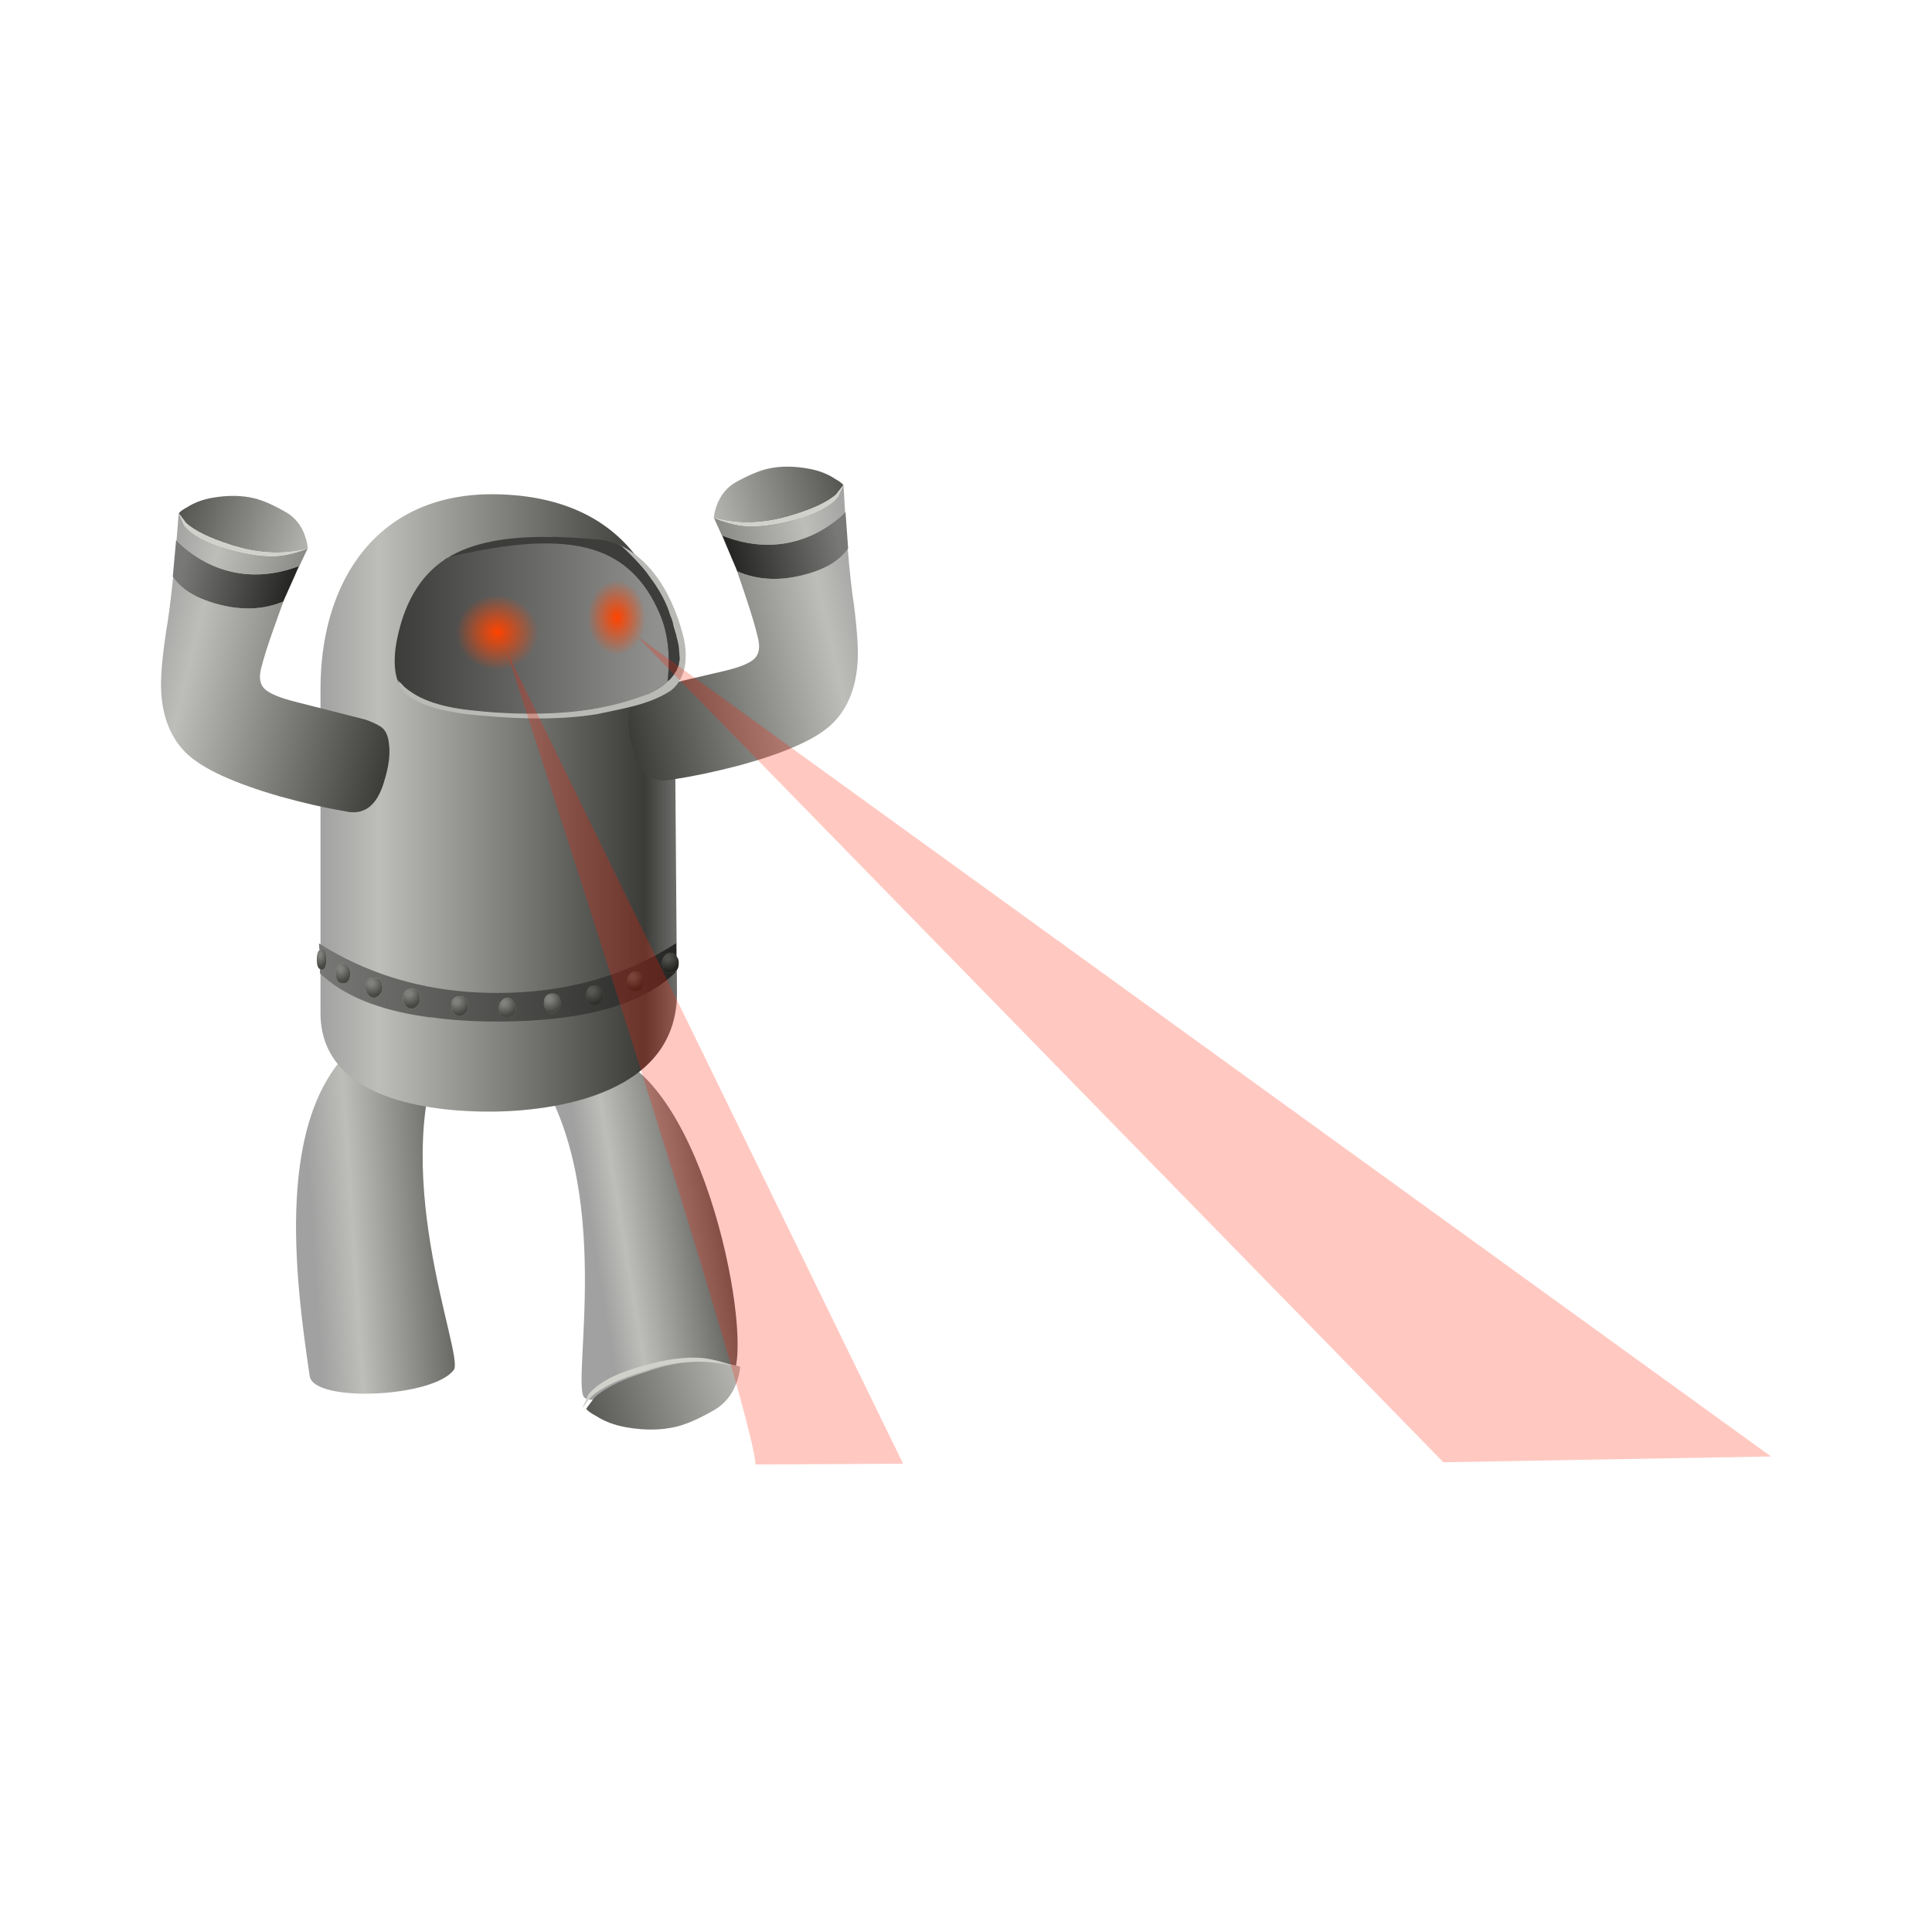 <svg:svg xmlns:dc="http://purl.org/dc/elements/1.1/" xmlns:ns1="http://sodipodi.sourceforge.net/DTD/sodipodi-0.dtd" xmlns:ns2="http://www.inkscape.org/namespaces/inkscape" xmlns:ns4="http://creativecommons.org/ns#" xmlns:rdf="http://www.w3.org/1999/02/22-rdf-syntax-ns#" xmlns:svg="http://www.w3.org/2000/svg" height="835.706" id="svg5759" version="1.1" viewBox="-69.651 -202.212 835.706 835.706" width="835.706" ns1:docname="_svgclean2.svg" ns2:version="0.48.3.1 r9886">
  <svg:defs id="defs5761">
    <svg:linearGradient gradientTransform="matrix(-4.766 -.355 -.355 4.766 75479 81296)" gradientUnits="userSpaceOnUse" id="linearGradient8547" x1="16878" x2="16901" y1="-15678" y2="-15678" ns2:collect="always">
      <svg:stop id="stop36-9" offset=".161" style="stop-color:#BDBDB9" />
      <svg:stop id="stop38-2" offset=".878" style="stop-color:#3B3B38" />
    </svg:linearGradient>
    <svg:linearGradient gradientTransform="matrix(4.779 0 0 -4.779 579.8 633.41)" gradientUnits="userSpaceOnUse" id="linearGradient8549" x1="-12.1" x2="15.4" y1="-1.517" y2="-1.517" ns2:collect="always">
      <svg:stop id="stop43-7" offset="0" style="stop-color:#A1A1A1" />
      <svg:stop id="stop45-5" offset=".161" style="stop-color:#BDBDB9" />
      <svg:stop id="stop47-6" offset=".878" style="stop-color:#3B3B38" />
      <svg:stop id="stop49-6" offset="1" style="stop-color:#828280" />
    </svg:linearGradient>
    <svg:linearGradient gradientTransform="matrix(4.779 0 0 -4.779 579.8 633.41)" gradientUnits="userSpaceOnUse" id="linearGradient8551" x1="-10.4" x2="-.6" y1="5.25" y2="5.25" ns2:collect="always">
      <svg:stop id="stop56-6" offset="0" style="stop-color:#787876" />
      <svg:stop id="stop58-2" offset="1" style="stop-color:#262625" />
    </svg:linearGradient>
    <svg:linearGradient gradientTransform="matrix(4.779 0 0 -4.779 45.684 571.38)" gradientUnits="userSpaceOnUse" id="linearGradient8553" x1="-13.75" x2="16.25" y1="5.232" y2="5.232" ns2:collect="always">
      <svg:stop id="stop123-4" offset="0" style="stop-color:#91918F" />
      <svg:stop id="stop125-5" offset="1" style="stop-color:#262625" />
    </svg:linearGradient>
    <svg:radialGradient cx="68.234" cy="231.29" gradientTransform="matrix(1 0 0 .914 0 19.825)" gradientUnits="userSpaceOnUse" id="radialGradient8555" r="1.755" ns2:collect="always">
      <svg:stop id="stop5379" offset="0" style="stop-color:#ff4300" />
      <svg:stop id="stop5381" offset="1" style="stop-color:#ff4300;stop-opacity:0" />
    </svg:radialGradient>
    <svg:linearGradient gradientTransform="matrix(4.779 0 0 -4.779 422.56 700.43)" gradientUnits="userSpaceOnUse" id="linearGradient8565" x1="-16.65" x2="17.1" y1="-36.5" y2="-36.5" ns2:collect="always">
      <svg:stop id="stop241-9" offset="0" style="stop-color:#787876" />
      <svg:stop id="stop243-0" offset="1" style="stop-color:#262625" />
    </svg:linearGradient>
    <svg:radialGradient cx="-16.55" cy="-33.85" gradientTransform="matrix(4.779 0 0 7.893 422.56 1129.4)" gradientUnits="userSpaceOnUse" id="radialGradient8567" r="0.825" ns2:collect="always">
      <svg:stop id="stop255-6" offset=".161" style="stop-color:#80807D" />
      <svg:stop id="stop257-1" offset=".878" style="stop-color:#474743" />
    </svg:radialGradient>
    <svg:radialGradient cx="-14.6" cy="-35.2" gradientTransform="matrix(4.779 0 0 5.483 422.56 1061.7)" gradientUnits="userSpaceOnUse" id="radialGradient8569" r="1.188" ns2:collect="always">
      <svg:stop id="stop262-5" offset=".161" style="stop-color:#80807D" />
      <svg:stop id="stop264-7" offset=".878" style="stop-color:#474743" />
    </svg:radialGradient>
    <svg:radialGradient cx="-11.7" cy="-36.55" gradientTransform="matrix(4.779 0 0 4.61 422.56 1043.6)" gradientUnits="userSpaceOnUse" id="radialGradient8571" r="1.413" ns2:collect="always">
      <svg:stop id="stop269-2" offset=".161" style="stop-color:#80807D" />
      <svg:stop id="stop271-0" offset=".878" style="stop-color:#474743" />
    </svg:radialGradient>
    <svg:radialGradient cx="-3.65" cy="-38.3" gradientTransform="matrix(4.779 0 0 4.61 422.56 1060)" gradientUnits="userSpaceOnUse" id="radialGradient8573" r="1.413" ns2:collect="always">
      <svg:stop id="stop276-1" offset=".161" style="stop-color:#80807D" />
      <svg:stop id="stop278-3" offset=".878" style="stop-color:#474743" />
    </svg:radialGradient>
    <svg:radialGradient cx="-8.15" cy="-37.55" gradientTransform="matrix(4.779 0 0 4.61 422.56 1053)" gradientUnits="userSpaceOnUse" id="radialGradient8575" r="1.413" ns2:collect="always">
      <svg:stop id="stop283-7" offset=".161" style="stop-color:#80807D" />
      <svg:stop id="stop285-3" offset=".878" style="stop-color:#474743" />
    </svg:radialGradient>
    <svg:radialGradient cx="12.95" cy="-35.95" gradientTransform="matrix(4.779 0 0 4.61 422.56 1038)" gradientUnits="userSpaceOnUse" id="radialGradient8577" r="1.413" ns2:collect="always">
      <svg:stop id="stop290-4" offset=".161" style="stop-color:#4F4F4C" />
      <svg:stop id="stop292-9" offset=".878" style="stop-color:#242421" />
    </svg:radialGradient>
    <svg:radialGradient cx="16.3" cy="-34.2" gradientTransform="matrix(4.779 0 0 4.61 422.56 1021.5)" gradientUnits="userSpaceOnUse" id="radialGradient8579" r="1.413" ns2:collect="always">
      <svg:stop id="stop297-2" offset=".161" style="stop-color:#4F4F4C" />
      <svg:stop id="stop299-2" offset=".878" style="stop-color:#242421" />
    </svg:radialGradient>
    <svg:radialGradient cx="5.1" cy="-38.05" gradientTransform="matrix(4.779 0 0 4.61 422.56 1057.7)" gradientUnits="userSpaceOnUse" id="radialGradient8581" r="1.413" ns2:collect="always">
      <svg:stop id="stop304-3" offset=".161" style="stop-color:#80807D" />
      <svg:stop id="stop306-6" offset=".878" style="stop-color:#474743" />
    </svg:radialGradient>
    <svg:radialGradient cx="9.1" cy="-37.3" gradientTransform="matrix(4.779 0 0 4.61 422.56 1050.6)" gradientUnits="userSpaceOnUse" id="radialGradient8583" r="1.413" ns2:collect="always">
      <svg:stop id="stop311-3" offset=".161" style="stop-color:#575754" />
      <svg:stop id="stop313-9" offset=".878" style="stop-color:#30302D" />
    </svg:radialGradient>
    <svg:radialGradient cx=".85" cy="-38.45" gradientTransform="matrix(4.779 0 0 4.61 422.56 1061.4)" gradientUnits="userSpaceOnUse" id="radialGradient8585" r="1.413" ns2:collect="always">
      <svg:stop id="stop318-8" offset=".161" style="stop-color:#80807D" />
      <svg:stop id="stop320-5" offset=".878" style="stop-color:#474743" />
    </svg:radialGradient>
    <svg:linearGradient gradientTransform="matrix(-5.424 1.771 -1.771 -5.424 64206 -1.1413e5)" gradientUnits="userSpaceOnUse" id="linearGradient8587" x1="16878" x2="16901" y1="-15678" y2="-15678" ns2:collect="always">
      <svg:stop id="stop36-9-8-1-7" offset=".161" style="stop-color:#BDBDB9" />
      <svg:stop id="stop38-2-0-2-5" offset=".878" style="stop-color:#3B3B38" />
    </svg:linearGradient>
    <svg:linearGradient gradientTransform="translate(18,22)" gradientUnits="userSpaceOnUse" id="linearGradient3254" x1="-41.3" x2="118.9" y1="583.56" y2="583.56" ns2:collect="always">
      <svg:stop id="stop94-4" offset="0" style="stop-color:#A1A1A1" />
      <svg:stop id="stop96-5" offset=".161" style="stop-color:#BDBDB9" />
      <svg:stop id="stop98-2" offset=".878" style="stop-color:#3B3B38" />
      <svg:stop id="stop100-4" offset="1" style="stop-color:#828280" />
    </svg:linearGradient>
    <svg:linearGradient gradientTransform="matrix(.973 .232 -.232 .973 178.33 9.521)" gradientUnits="userSpaceOnUse" id="linearGradient3257" x1="88.48" x2="162.51" y1="766.43" y2="735.12" ns2:collect="always">
      <svg:stop id="stop43-7-3-8-0-3-5" offset="0" style="stop-color:#A1A1A1" />
      <svg:stop id="stop45-5-1-6-1-2-8" offset=".161" style="stop-color:#BDBDB9" />
      <svg:stop id="stop47-6-5-3-4-4-8" offset=".878" style="stop-color:#3B3B38" />
      <svg:stop id="stop49-6-9-5-8-2-9" offset="1" style="stop-color:#828280" />
    </svg:linearGradient>
    <svg:linearGradient gradientTransform="matrix(.998 .056 -.056 .998 -77.263 3.279)" gradientUnits="userSpaceOnUse" id="linearGradient3260" x1="88.297" x2="186" y1="747.66" y2="735.66" ns2:collect="always">
      <svg:stop id="stop8162" offset="0" style="stop-color:#A1A1A1" />
      <svg:stop id="stop8164" offset=".179" style="stop-color:#BDBDB9" />
      <svg:stop id="stop8166" offset=".812" style="stop-color:#3B3B38" />
      <svg:stop id="stop8168" offset="1" style="stop-color:#828280" />
    </svg:linearGradient>
    <svg:filter color-interpolation-filters="sRGB" id="filter3987" ns2:collect="always">
      <svg:feGaussianBlur id="feGaussianBlur3989" stdDeviation="0.655" ns2:collect="always" />
    </svg:filter>
    <svg:filter color-interpolation-filters="sRGB" id="filter3995" ns2:collect="always">
      <svg:feGaussianBlur id="feGaussianBlur3997" stdDeviation="1.061" ns2:collect="always" />
    </svg:filter>
  </svg:defs>
  <ns1:namedview bordercolor="#666666" borderopacity="1.0" fit-margin-bottom="0" fit-margin-left="0" fit-margin-right="0" fit-margin-top="0" id="base" pagecolor="#ffffff" showgrid="false" ns2:current-layer="layer1" ns2:cx="217.54084" ns2:cy="-432.26113" ns2:document-units="px" ns2:pageopacity="0.0" ns2:pageshadow="2" ns2:window-height="452" ns2:window-maximized="0" ns2:window-width="512" ns2:window-x="0" ns2:window-y="0" ns2:zoom="0.8" />
  <svg:g id="layer1" transform="translate(91.783 -492.76)" ns2:groupmode="layer" ns2:label="Layer 1">
    <svg:path d="m32.376 736.44c-28.126 58.086 7.18 140.25 2.511 146.63-8.815 12.042-60.649 14.337-62.365 2.714-6.229-42.175-15.535-113.27 20.367-143.57 9.177-7.747 39.487-5.765 39.487-5.765z" id="path7890-8" style="fill:url(#linearGradient3260)" ns1:nodetypes="csssc" ns2:connector-curvature="0" />
    <svg:g id="g4247">
      <svg:path d="m68.155 750.52c37.936 52.21 16.691 140.6 23.408 144.77 6.717 4.17 53.657-7.271 61.865-8.336 13.007-1.687-4.7-114.23-45.388-137.73-10.401-6.006-39.885 1.295-39.885 1.295z" id="path7890-8-0" style="fill:url(#linearGradient3257)" ns1:nodetypes="csssc" ns2:connector-curvature="0" />
      <svg:g id="g4242">
        <svg:g id="g8032-2" transform="translate(-244.6 69.119)">
          <svg:path d="m402.97 812.46c-12.536-3.184-25.776-2.47-39.726 2.139-10.711 3.418-18.319 7.153-22.806 11.196l-3.755 5.038c0.827 0.972 2.253 1.99 4.279 3.06 3.726 2.415 8.148 4.071 13.268 4.961 7.975 1.363 15.194 1.255 21.659-0.337 4.433-1.091 9.906-3.514 16.426-7.275 4.44-2.662 7.591-6.57 9.453-11.729 0.934-2.58 1.447-4.863 1.547-6.845l-0.345-0.209z" id="path3781-2-8-5-5" style="fill-rule:evenodd;fill:url(#linearGradient8587)" ns2:connector-curvature="0" />
          <svg:path d="m401.16 812.46c-4.743-1.771-9.144-2.938-13.204-3.508-7.657-0.859-16.954 0.354-27.899 3.635-10.807 3.054-18.246 7.042-22.324 11.959l-2.86 6.286 3.755-5.038c4.487-4.043 12.09-7.771 22.806-11.196 13.95-4.609 27.19-5.324 39.726-2.139z" id="path3795-6-8-1-9" style="fill-rule:evenodd;fill:#d1d1cc" ns2:connector-curvature="0" />
        </svg:g>
      </svg:g>
    </svg:g>
    <svg:path d="m53.8 504.36c54.422 1.255 76.244 37.548 76.6 84.186l1 131.13c0.356 46.638-58.668 52.275-85.1 51.686-25.424-0.57-69.1-6.55-69.1-42.69v-140.13c0-46.639 24.564-85.386 76.6-84.186z" id="rect6443" style="fill:url(#linearGradient3254)" ns1:nodetypes="sssssss" ns2:connector-curvature="0" />
    <svg:g id="g8293" transform="matrix(-1 0 0 1 103.74 16)">
      <svg:g id="g7126" transform="matrix(.975 .22 -.22 .975 -480.53 -202.36)">
        <svg:path d="m580.51 588.01c-9.558 5.099-20.468 7.168-32.736 6.213-9.396-0.636-16.33-2.151-20.789-4.54l-4.05-3.34c0.478-0.956 1.434-2.069 2.867-3.345 2.547-2.71 5.811-4.941 9.797-6.691 6.213-2.705 12.105-4.062 17.682-4.062 3.823 0 8.76 0.875 14.815 2.628 4.143 1.276 7.489 3.823 10.036 7.646 1.276 1.912 2.151 3.666 2.628 5.257l-0.239 0.239z" id="path3781-2" style="fill-rule:evenodd;fill:url(#linearGradient8547)" ns2:connector-curvature="0" />
        <svg:path d="m580.75 587.77-2.628 12.903 0.717-4.54c-9.08 6.213-18.557 9.319-28.435 9.319-8.76 0-17.286-2.471-25.568-7.407l-1.912-11.708 3.584 4.54c4.301 3.188 11.149 4.937 20.55 5.257 9.558 0.478 17.362-0.397 23.417-2.628 3.188-1.276 6.533-3.106 10.036-5.496l0.239-0.239zm-53.524 26.045c4.937 4.464 12.583 6.691 22.939 6.691 10.036 0 18.638-2.628 25.806-7.885l0.239-1.434c-0.478 3.981-0.956 8.444-1.434 13.381-0.798 7.804-1.195 14.017-1.195 18.638 0 3.823 1.113 6.452 3.345 7.885 2.547 1.591 7.565 2.389 15.054 2.389l30.824 0.239c3.025 0.32 5.415 0.798 7.168 1.434 2.232 0.798 3.981 3.025 5.257 6.691 1.591 4.143 2.151 9.716 1.673 16.726-0.636 10.514-5.176 15.771-13.62 15.771-8.602 0.636-18.079 0.798-28.435 0.478-20.707-0.798-35.283-3.584-43.728-8.363-7.967-4.621-13.62-12.268-16.965-22.939-1.754-5.415-3.188-14.174-4.301-26.284-0.32-5.099-1.195-12.903-2.628-23.417z" id="path3793-0" style="fill-rule:evenodd;fill:url(#linearGradient8549)" ns2:connector-curvature="0" />
        <svg:path d="m580.51 588.01c-3.503 2.389-6.848 4.22-10.036 5.496-6.055 2.232-13.859 3.106-23.417 2.628-9.4-0.32-16.249-2.074-20.55-5.257l-3.584-4.54 4.062 3.345c4.459 2.389 11.388 3.9 20.789 4.54 12.268 0.956 23.178-1.113 32.736-6.213z" id="path3795-6" style="fill-rule:evenodd;fill:#d1d1cc" ns2:connector-curvature="0" />
        <svg:path d="m578.13 600.68-1.912 10.514-0.239 1.434c-7.168 5.257-15.771 7.885-25.806 7.885-10.356 0-18.002-2.227-22.939-6.691l-0.239-0.239-2.389-15.771 0.239 0.239c8.282 4.937 16.808 7.407 25.568 7.407 9.873 0 19.355-3.106 28.435-9.319l-0.717 4.54z" id="path3803-9" style="fill-rule:evenodd;fill:url(#linearGradient8551)" ns2:connector-curvature="0" />
      </svg:g>
      <svg:g id="g6356">
        <svg:path d="m92.518 570.66 0.717-2.151c-5.735 8.282-19.833 13.061-42.294 14.337-16.569 0.956-31.699 0.239-45.4-2.151-13.859-2.389-23.579-6.213-29.152-11.47-1.276-11.47-0.081-21.343 3.584-29.63 6.063-14.18 15.54-23.26 28.443-27.24 14.653-4.62 35.761-3.43 63.322 3.59h0.239c0.798 0.636 1.673 1.276 2.628 1.912 8.282 6.213 14.098 15.374 17.443 27.479 3.025 10.834 3.188 19.274 0.478 25.329zm-103.22-55.43c3.188-2.71 6.452-4.621 9.797-5.735-0.798 0.32-1.673 0.717-2.628 1.195-2.547 1.276-4.937 2.786-7.168 4.54z" id="path3481-3" style="fill-rule:evenodd;fill:url(#linearGradient8553)" ns2:connector-curvature="0" />
        <svg:path d="m-3.531 510.69c-14.502 7.25-22.429 22.75-26.529 37.77-2.3 8.267-2.422 18.945 4.966 24.749 9.543 6.33 21.201 7.842 32.145 10.28 18.97 2.983 38.319 1.869 57.327-0.123 8.64-1.355 17.842-2.978 24.958-8.379 2.391-1.629 5.519-8.841 1.156-3.527-10.427 9.207-25.107 9.996-38.3 11.208-22.641 1.552-46.12 0.491-67.428-7.962-6.691-2.929-13.929-8.626-13.423-16.708 0.38-9.053 3.723-17.744 7.547-25.848 4.422-8.199 10.721-15.227 17.582-21.459z" id="path3483-3" style="fill-rule:evenodd;fill:#b9b9b5" ns2:connector-curvature="0" />
        <svg:path d="m26.33 506.87c19.914-0.478 35.044 2.547 45.4 9.08-27.561-7.02-48.669-8.21-63.322-3.59-12.903 3.981-22.385 13.061-28.435 27.24-3.666 8.282-4.86 18.16-3.584 29.63l-1.195-0.956-1.195-1.434-1.434-2.151-0.956-2.389-0.478-2.628v-0.239l0.239-2.867c0-1.754 0.397-4.062 1.195-6.929v-0.239l1.195-4.062c0.315-1.591 0.798-3.106 1.434-4.54 3.025-9.878 10.117-19.914 21.266-30.108 0.956-0.478 1.83-0.875 2.628-1.195l1.195-0.239c1.591-0.636 3.264-1.037 5.018-1.195 6.533-0.636 12.746-1.037 18.638-1.195 0.315-0.158 0.717-0.158 1.195 0 0.32-0.158 0.717-0.158 1.195 0z" id="path3509-2" style="fill-rule:evenodd;fill:#3d3d3c" ns2:connector-curvature="0" />
        <svg:path d="m69.989 231.29c0 0.886-0.786 1.604-1.755 1.604-0.969 0-1.755-0.718-1.755-1.604 0-0.886 0.786-1.604 1.755-1.604 0.969 0 1.755 0.718 1.755 1.604z" id="path4583" style="fill-rule:evenodd;fill:url(#radialGradient8555)" transform="matrix(10.155 0 0 10.155 -642.81 -1800)" ns1:cx="68.234154" ns1:cy="231.28671" ns1:rx="1.7547358" ns1:ry="1.6043298" ns1:type="arc" />
        <svg:path d="m69.989 231.29c0 0.886-0.786 1.604-1.755 1.604-0.969 0-1.755-0.718-1.755-1.604 0-0.886 0.786-1.604 1.755-1.604 0.969 0 1.755 0.718 1.755 1.604z" id="path4583-1" style="fill:url(#radialGradient8555);fill-rule:evenodd" transform="matrix(7.192 0 0 10.155 -492.33 -1806.4)" ns1:cx="68.234154" ns1:cy="231.28671" ns1:rx="1.7547358" ns1:ry="1.6043298" ns1:type="arc" />
      </svg:g>
      <svg:g id="g7126-2" transform="matrix(-.971 .239 .239 .971 555.5 -197.76)">
        <svg:path d="m580.51 588.01c-9.558 5.099-20.468 7.168-32.736 6.213-9.396-0.636-16.33-2.151-20.789-4.54l-4.05-3.34c0.478-0.956 1.434-2.069 2.867-3.345 2.547-2.71 5.811-4.941 9.797-6.691 6.213-2.705 12.105-4.062 17.682-4.062 3.823 0 8.76 0.875 14.815 2.628 4.143 1.276 7.489 3.823 10.036 7.646 1.276 1.912 2.151 3.666 2.628 5.257l-0.239 0.239z" id="path3781-2-8" style="fill:url(#linearGradient8547);fill-rule:evenodd" ns2:connector-curvature="0" />
        <svg:path d="m580.75 587.77-2.628 12.903 0.717-4.54c-9.08 6.213-18.557 9.319-28.435 9.319-8.76 0-17.286-2.471-25.568-7.407l-1.912-11.708 3.584 4.54c4.301 3.188 11.149 4.937 20.55 5.257 9.558 0.478 17.362-0.397 23.417-2.628 3.188-1.276 6.533-3.106 10.036-5.496l0.239-0.239zm-53.524 26.045c4.937 4.464 12.583 6.691 22.939 6.691 10.036 0 18.638-2.628 25.806-7.885l0.239-1.434c-0.478 3.981-0.956 8.444-1.434 13.381-0.798 7.804-1.195 14.017-1.195 18.638 0 3.823 1.113 6.452 3.345 7.885 2.547 1.591 7.565 2.389 15.054 2.389l30.824 0.239c3.025 0.32 5.415 0.798 7.168 1.434 2.232 0.798 3.981 3.025 5.257 6.691 1.591 4.143 2.151 9.716 1.673 16.726-0.636 10.514-5.176 15.771-13.62 15.771-8.602 0.636-18.079 0.798-28.435 0.478-20.707-0.798-35.283-3.584-43.728-8.363-7.967-4.621-13.62-12.268-16.965-22.939-1.754-5.415-3.188-14.174-4.301-26.284-0.32-5.099-1.195-12.903-2.628-23.417z" id="path3793-0-9" style="fill:url(#linearGradient8549);fill-rule:evenodd" ns2:connector-curvature="0" />
        <svg:path d="m580.51 588.01c-3.503 2.389-6.848 4.22-10.036 5.496-6.055 2.232-13.859 3.106-23.417 2.628-9.4-0.32-16.249-2.074-20.55-5.257l-3.584-4.54 4.062 3.345c4.459 2.389 11.388 3.9 20.789 4.54 12.268 0.956 23.178-1.113 32.736-6.213z" id="path3795-6-8" style="fill-rule:evenodd;fill:#d1d1cc" ns2:connector-curvature="0" />
        <svg:path d="m578.13 600.68-1.912 10.514-0.239 1.434c-7.168 5.257-15.771 7.885-25.806 7.885-10.356 0-18.002-2.227-22.939-6.691l-0.239-0.239-2.389-15.771 0.239 0.239c8.282 4.937 16.808 7.407 25.568 7.407 9.873 0 19.355-3.106 28.435-9.319l-0.717 4.54z" id="path3803-9-4" style="fill:url(#linearGradient8551);fill-rule:evenodd" ns2:connector-curvature="0" />
      </svg:g>
    </svg:g>
    <svg:g id="g7612" transform="matrix(.958 0 0 .958 -352.06 -122.64)">
      <svg:path d="m504.28 857.18v5.735c-0.636-0.956-1.515-1.434-2.628-1.434s-1.993 0.478-2.628 1.434c-0.798 0.798-1.195 1.83-1.195 3.106 0 3.025 1.276 4.54 3.823 4.54 0.956 0 1.754-0.239 2.389-0.717v0.478c-15.135 14.815-42.055 22.222-80.765 22.222-10.834 0-20.707-0.636-29.63-1.912h-1.195c-0.478-0.158-0.879-0.239-1.195-0.239-21.348-3.025-37.276-9.558-47.79-19.594v-1.912c0.158 0.158 0.397 0.239 0.717 0.239 1.434 0 2.151-1.51 2.151-4.54 0-3.188-0.717-4.779-2.151-4.779-0.478 0-0.798 0.158-0.956 0.478l-0.239-2.867h0.239c14.657 9.238 30.667 15.613 48.029 19.116 0.315 0.158 0.717 0.239 1.195 0.239 0.315 0 0.717 0.081 1.195 0.239 9.558 1.754 19.513 2.628 29.869 2.628 30.585 0 57.505-7.489 80.765-22.461zm-21.027 14.098c-0.798 0.798-1.195 1.83-1.195 3.106 0 3.025 1.276 4.54 3.823 4.54 2.389 0 3.584-1.515 3.584-4.54 0-1.113-0.32-2.151-0.956-3.106-0.798-0.956-1.673-1.434-2.628-1.434-1.113 0-1.993 0.478-2.628 1.434zm-32.258 16.249c0.798-0.798 1.195-1.83 1.195-3.106 0-3.025-1.276-4.54-3.823-4.54s-3.823 1.515-3.823 4.54c0 1.276 0.397 2.308 1.195 3.106 0.636 0.956 1.51 1.434 2.628 1.434 1.118 0 1.993-0.478 2.628-1.434zm12.664-6.691c0 1.276 0.397 2.308 1.195 3.106 0.636 0.956 1.51 1.434 2.628 1.434 1.118 0 1.993-0.478 2.628-1.434 0.798-0.798 1.195-1.83 1.195-3.106 0-3.025-1.276-4.54-3.823-4.54s-3.823 1.515-3.823 4.54zm-38.232 2.389c-0.798 0.798-1.195 1.83-1.195 3.106 0 3.025 1.276 4.54 3.823 4.54s3.823-1.515 3.823-4.54c0-1.276-0.397-2.308-1.195-3.106-0.636-0.956-1.515-1.434-2.628-1.434s-1.993 0.478-2.628 1.434zm-53.763-5.974c0-3.025-1.276-4.54-3.823-4.54s-3.823 1.515-3.823 4.54c0 1.276 0.397 2.308 1.195 3.106 0.636 0.956 1.515 1.434 2.628 1.434s1.993-0.478 2.628-1.434c0.798-0.798 1.195-1.83 1.195-3.106zm-14.576-6.452c0-1.276-0.315-2.308-0.956-3.106-0.636-0.956-1.352-1.434-2.151-1.434-2.232 0-3.345 1.51-3.345 4.54s1.113 4.54 3.345 4.54c2.069 0 3.106-1.515 3.106-4.54zm46.834 17.921c0.636 0.956 1.51 1.434 2.628 1.434 1.118 0 1.993-0.478 2.628-1.434 0.798-0.798 1.195-1.83 1.195-3.106 0-3.025-1.276-4.54-3.823-4.54s-3.823 1.515-3.823 4.54c0 1.276 0.397 2.308 1.195 3.106zm-16.487-3.345c0.798-0.798 1.195-1.83 1.195-3.106 0-3.025-1.276-4.54-3.823-4.54s-3.823 1.51-3.823 4.54c0 1.276 0.397 2.308 1.195 3.106 0.636 0.956 1.515 1.434 2.628 1.434s1.993-0.478 2.628-1.434z" id="path3615-6" style="fill-rule:evenodd;fill:url(#linearGradient8565)" ns2:connector-curvature="0" />
      <svg:path d="m343.22 860.29c0.158-0.32 0.478-0.478 0.956-0.478 1.434 0 2.151 1.591 2.151 4.779 0 3.025-0.717 4.54-2.151 4.54-0.32 0-0.559-0.081-0.717-0.239-0.956-0.478-1.434-1.912-1.434-4.301 0-2.232 0.397-3.666 1.195-4.301z" id="path3631-1" style="fill-rule:evenodd;fill:url(#radialGradient8567)" ns2:connector-curvature="0" />
      <svg:path d="m357.08 870.8c0 3.025-1.032 4.54-3.106 4.54-2.232 0-3.345-1.515-3.345-4.54s1.113-4.54 3.345-4.54c0.798 0 1.515 0.478 2.151 1.434 0.636 0.798 0.956 1.83 0.956 3.106z" id="path3639-2" style="fill-rule:evenodd;fill:url(#radialGradient8569)" ns2:connector-curvature="0" />
      <svg:path d="m371.66 877.25c0 1.276-0.397 2.308-1.195 3.106-0.636 0.956-1.515 1.434-2.628 1.434s-1.993-0.478-2.628-1.434c-0.798-0.798-1.195-1.83-1.195-3.106 0-3.025 1.276-4.54 3.823-4.54s3.823 1.515 3.823 4.54z" id="path3647-2" style="fill-rule:evenodd;fill:url(#radialGradient8571)" ns2:connector-curvature="0" />
      <svg:path d="m403.92 888.72c-0.798-0.798-1.195-1.83-1.195-3.106 0-3.025 1.276-4.54 3.823-4.54s3.823 1.515 3.823 4.54c0 1.276-0.397 2.308-1.195 3.106-0.636 0.956-1.515 1.434-2.628 1.434s-1.993-0.478-2.628-1.434z" id="path3655-6" style="fill-rule:evenodd;fill:url(#radialGradient8573)" ns2:connector-curvature="0" />
      <svg:path d="m387.43 885.38c-0.636 0.956-1.515 1.434-2.628 1.434s-1.993-0.478-2.628-1.434c-0.798-0.798-1.195-1.83-1.195-3.106 0-3.025 1.276-4.54 3.823-4.54s3.823 1.51 3.823 4.54c0 1.276-0.397 2.308-1.195 3.106z" id="path3663-8" style="fill-rule:evenodd;fill:url(#radialGradient8575)" ns2:connector-curvature="0" />
      <svg:path d="m483.25 871.28c0.636-0.956 1.51-1.434 2.628-1.434 0.956 0 1.83 0.478 2.628 1.434 0.636 0.956 0.956 1.993 0.956 3.106 0 3.025-1.195 4.54-3.584 4.54-2.547 0-3.823-1.515-3.823-4.54 0-1.276 0.397-2.308 1.195-3.106z" id="path3671-6" style="fill-rule:evenodd;fill:url(#radialGradient8577)" ns2:connector-curvature="0" />
      <svg:path d="m504.04 869.84c-0.636 0.478-1.434 0.717-2.389 0.717-2.547 0-3.823-1.515-3.823-4.54 0-1.276 0.397-2.308 1.195-3.106 0.636-0.956 1.515-1.434 2.628-1.434s1.993 0.478 2.628 1.434c0.798 0.798 1.195 1.83 1.195 3.106 0 1.912-0.478 3.188-1.434 3.823z" id="path3679-8" style="fill-rule:evenodd;fill:url(#radialGradient8579)" ns2:connector-curvature="0" />
      <svg:path d="m450.99 887.53c-0.636 0.956-1.515 1.434-2.628 1.434s-1.993-0.478-2.628-1.434c-0.798-0.798-1.195-1.83-1.195-3.106 0-3.025 1.276-4.54 3.823-4.54s3.823 1.515 3.823 4.54c0 1.276-0.397 2.308-1.195 3.106z" id="path3687-1" style="fill-rule:evenodd;fill:url(#radialGradient8581)" ns2:connector-curvature="0" />
      <svg:path d="m463.65 880.84c0-3.025 1.276-4.54 3.823-4.54s3.823 1.515 3.823 4.54c0 1.276-0.397 2.308-1.195 3.106-0.636 0.956-1.515 1.434-2.628 1.434s-1.993-0.478-2.628-1.434c-0.798-0.798-1.195-1.83-1.195-3.106z" id="path3695-1" style="fill-rule:evenodd;fill:url(#radialGradient8583)" ns2:connector-curvature="0" />
      <svg:path d="m425.42 883.23c0.636-0.956 1.51-1.434 2.628-1.434 1.118 0 1.993 0.478 2.628 1.434 0.798 0.798 1.195 1.83 1.195 3.106 0 3.025-1.276 4.54-3.823 4.54s-3.823-1.515-3.823-4.54c0-1.276 0.397-2.308 1.195-3.106z" id="path3703-0" style="fill-rule:evenodd;fill:url(#radialGradient8585)" ns2:connector-curvature="0" />
    </svg:g>
    <svg:path d="m165.33 924.03c0-22.222-107.78-352.22-107.78-352.22l171.67 351.87" id="path3288" style="opacity:.49;filter:url(#filter3987);fill:#ff1f00" ns1:nodetypes="ccc" ns2:connector-curvature="0" />
    <svg:path d="m462.9 923.06-349.1-357.57 490.83 355.07" id="path4058" style="opacity:.49;filter:url(#filter3995);fill:#ff1f00" ns1:nodetypes="ccc" ns2:connector-curvature="0" />
  </svg:g>
</svg:svg>